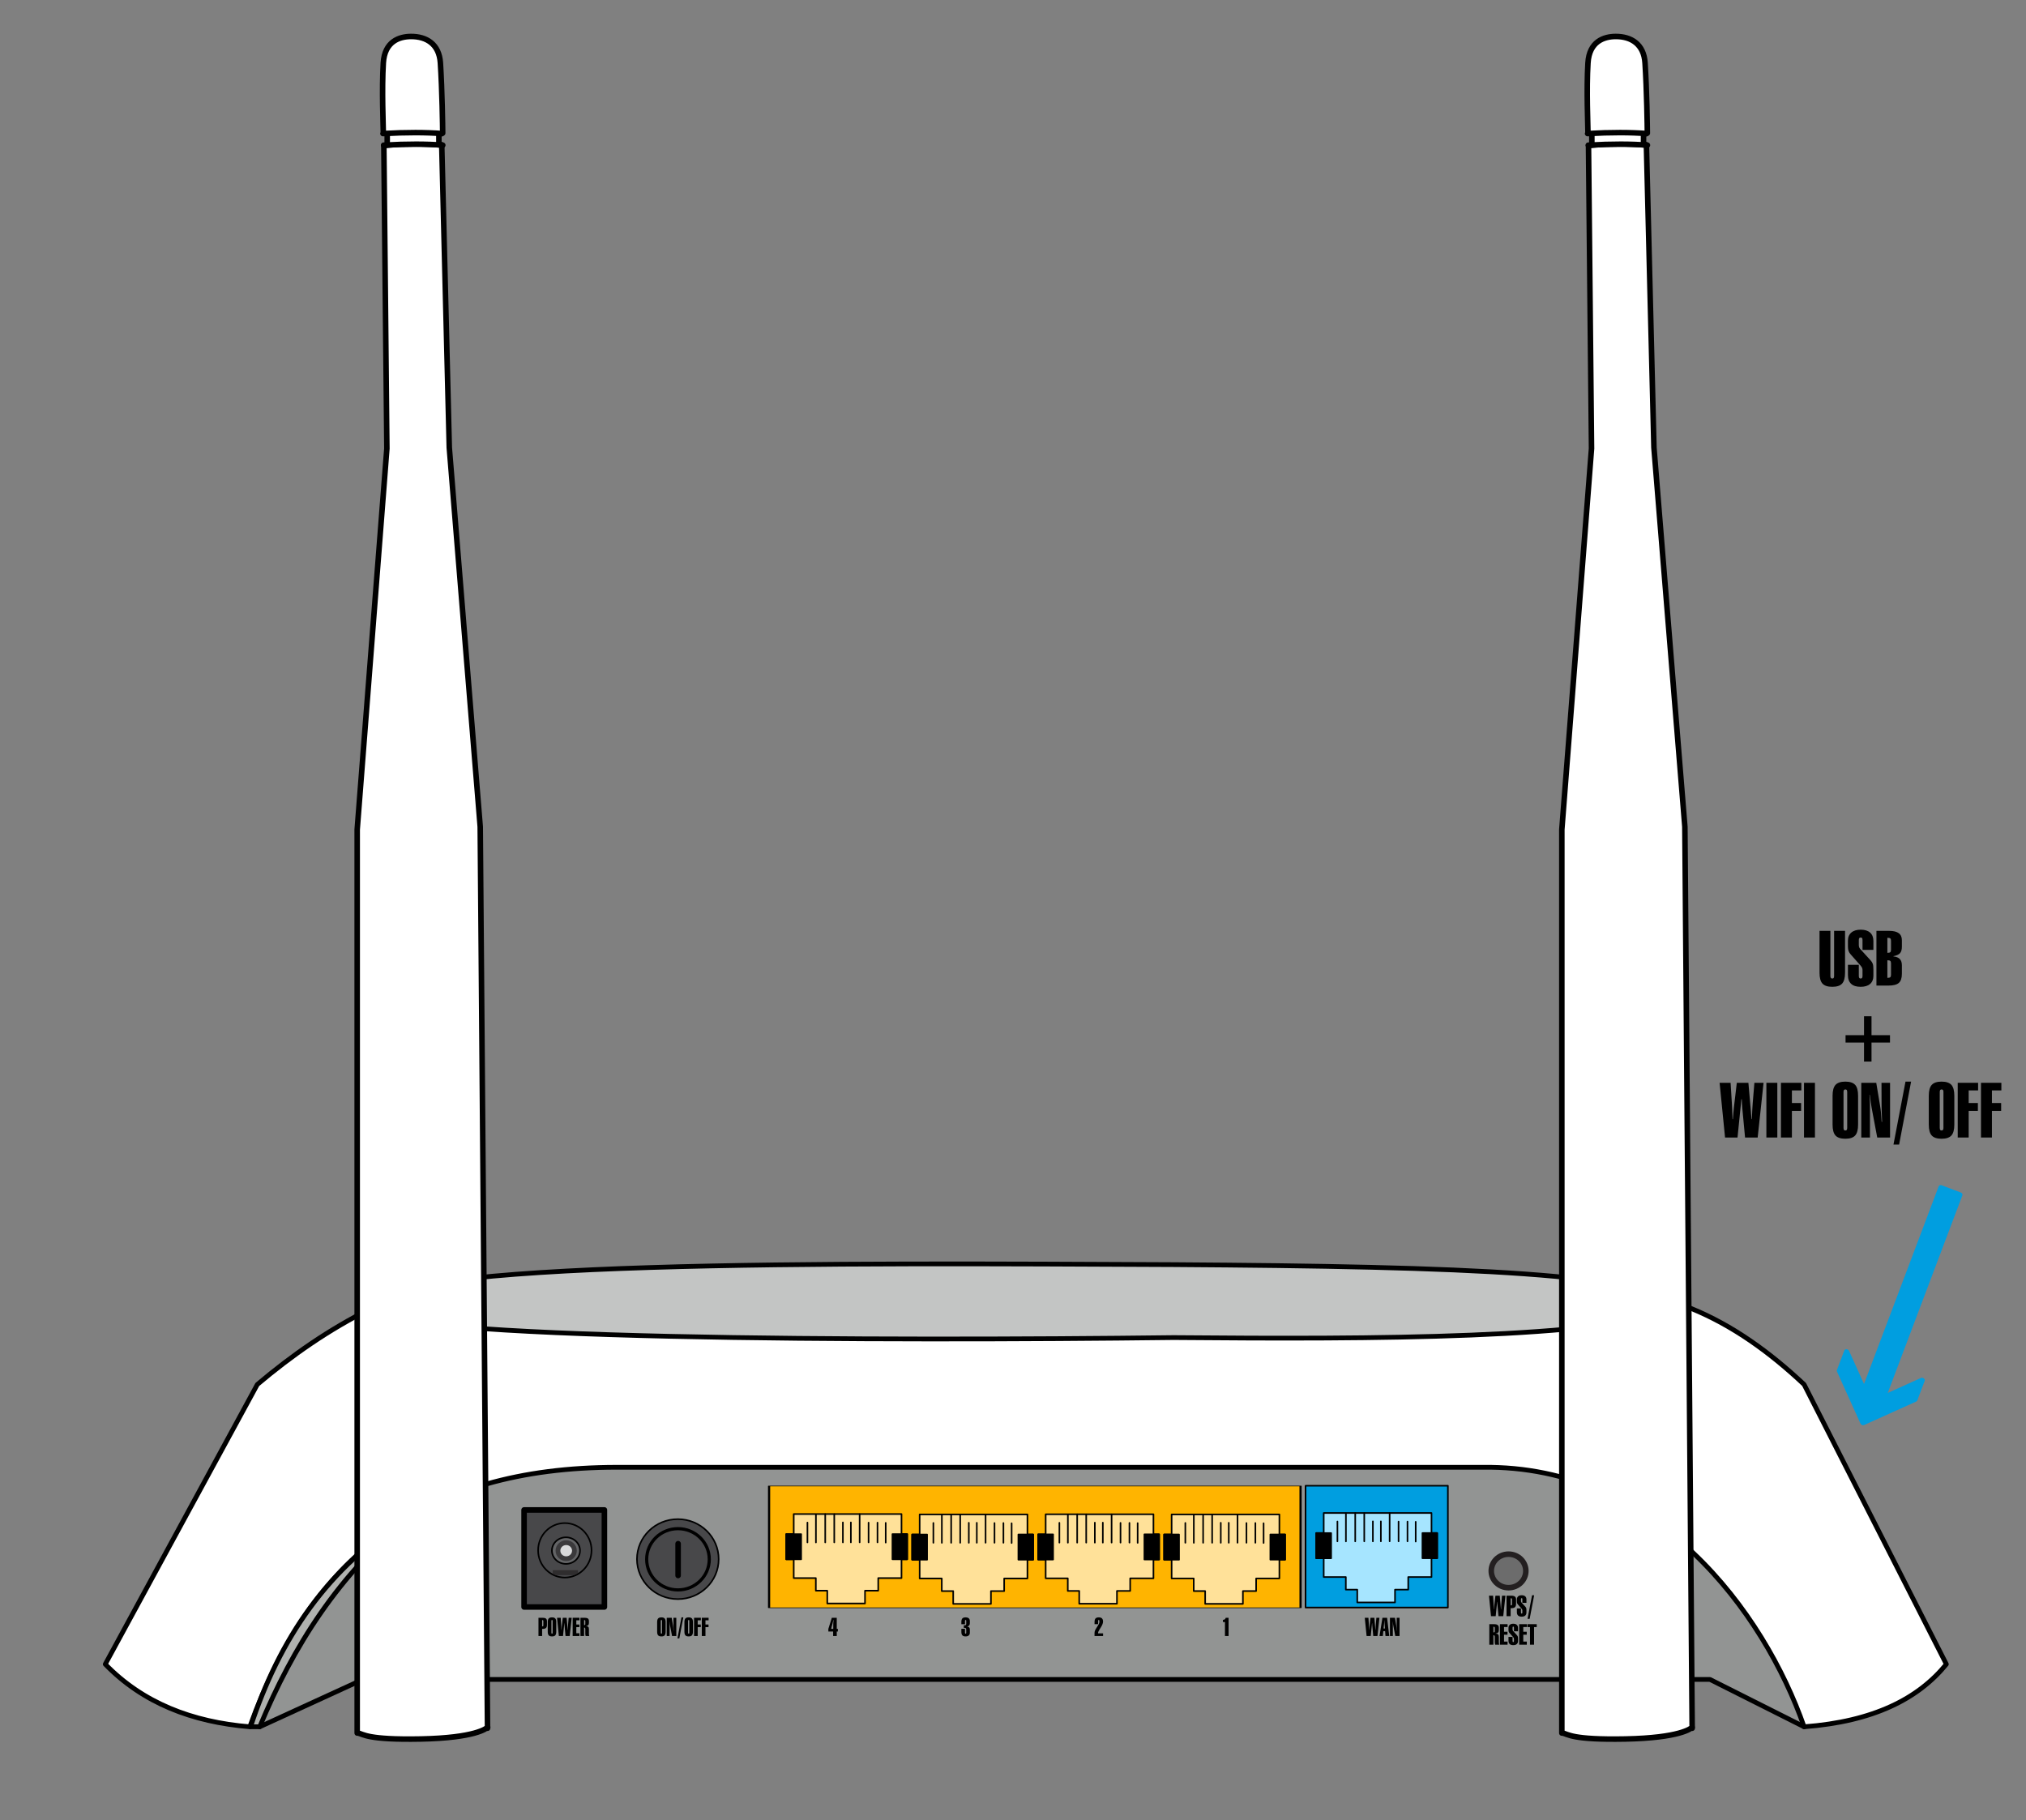 <?xml version="1.0" standalone="no"?>
<!DOCTYPE svg PUBLIC "-//W3C//DTD SVG 1.1//EN" "http://www.w3.org/Graphics/SVG/1.1/DTD/svg11.dtd">
<svg width="100%" height="100%" viewBox="0 0 1280 1150" version="1.1" xmlns="http://www.w3.org/2000/svg" xmlns:xlink="http://www.w3.org/1999/xlink" xml:space="preserve" style="fill-rule:evenodd;clip-rule:evenodd;stroke-linecap:round;stroke-linejoin:round;stroke-miterlimit:1.414;">
    <rect x="0" y="0" width="1280" height="1150" fill="#808080" stroke="none"/>
    <g id="3420 rumpf" transform="matrix(1.204,0,0,1.204,-153.995,-586.94)">
        <g transform="matrix(1,0,0,1,9.285,418.253)">
            <path d="M1015.88,950.574L1065.3,975.426L1065.3,816.711L254.907,816.711L254.907,975.426L309.11,950.574L1015.88,950.574Z" style="fill:rgb(146,148,147);stroke-width:2.49px;stroke:black;"/>
        </g>
        <g transform="matrix(1,0,0,1,9.285,418.253)">
            <path d="M253.647,795.79L173.851,942.591C193.567,962.914 219.397,972.936 249.697,975.426C281.45,886.75 340.486,839.247 442.432,839.247L896.549,839.247C987.676,838.027 1044.29,915.211 1065.3,975.426C1101.82,972.669 1125.23,960.687 1139.95,942.591L1065.3,795.79C1047.16,778.723 1027.68,764.722 1005.96,755.874L313.407,755.874C291.417,766.777 271.82,780.457 253.647,795.79Z" style="fill:white;stroke-width:2.49px;stroke:black;"/>
        </g>
        <g transform="matrix(1,0,0,1,9.285,418.253)">
            <path d="M254.899,975.426C272.43,933.215 296.527,895.022 333.946,864.982C290.481,891.162 265.124,929.753 250.097,975.426L254.899,975.426Z" style="fill:rgb(176,178,175);stroke-width:2.49px;stroke:black;"/>
        </g>
        <g transform="matrix(1,0,0,1,9.285,418.253)">
            <path d="M313.259,755.876C316.107,730.079 560.533,732.116 734.395,732.9C888.025,733.931 981.799,737.214 1005.73,755.876C953.871,771.878 841.043,772.097 734.395,771.183C584.98,772.995 319.69,772.711 313.259,755.876Z" style="fill:rgb(195,197,196);stroke-width:2.49px;stroke:black;"/>
        </g>
    </g>
    <g id="WAN" transform="matrix(-1,5.66554e-16,-5.66554e-16,-1,1344.88,1974.24)">
        <path d="M430.126,958.534L520.049,958.534L520.049,1035.48L430.126,1035.48L430.126,958.534" style="fill:rgb(0,158,224);stroke-width:1px;stroke:black;"/>
        <path d="M463.538,961.757L487.377,961.757L487.377,969.841L494.601,969.841L494.601,977.802L508.571,977.802L508.571,989.68L513.332,989.68L513.332,1005.6L508.571,1005.6L508.571,1018.27L440.482,1018.27L440.482,1005.6L437.015,1005.6L437.015,989.68L440.482,989.68L440.482,977.802L455.182,977.802L455.182,969.841L463.538,969.841L463.538,961.757" style="fill:rgb(166,229,255);stroke-width:1px;stroke:black;"/>
        <rect x="436.816" y="989.68" width="9.385" height="15.92" style="fill:black;stroke-width:1px;stroke:black;"/>
        <g transform="matrix(1,0,0,1,67.067,-0.024)">
            <rect x="436.816" y="989.68" width="9.385" height="15.92" style="fill:black;stroke-width:1px;stroke:black;"/>
        </g>
        <path d="M450.462,1000.22L450.462,1012.69" style="fill:none;stroke-width:1px;stroke:black;"/>
        <g transform="matrix(1,0,0,1,5.188,0.143)">
            <path d="M450.462,1000.22L450.462,1012.69" style="fill:none;stroke-width:1px;stroke:black;"/>
        </g>
        <g transform="matrix(1,0,0,1,10.822,0.143)">
            <path d="M450.462,1000.22L450.462,1012.69" style="fill:none;stroke-width:1px;stroke:black;"/>
        </g>
        <g transform="matrix(1,0,0,1,22.004,0.292)">
            <path d="M450.462,1000.07L450.462,1012.69" style="fill:none;stroke-width:1px;stroke:black;"/>
        </g>
        <g transform="matrix(1,0,0,1,27.05,0.292)">
            <path d="M450.462,1000.05L450.462,1012.69" style="fill:none;stroke-width:1px;stroke:black;"/>
        </g>
        <g transform="matrix(1,0,0,1,49.451,0.193)">
            <path d="M450.462,1000.16L450.462,1012.69" style="fill:none;stroke-width:1px;stroke:black;"/>
        </g>
        <path d="M466.922,1000.38L466.922,1018.21" style="fill:none;stroke-width:1px;stroke:black;"/>
        <g transform="matrix(1,0,0,1,16.04,-0.056)">
            <path d="M466.922,1000.41L466.922,1018.27" style="fill:none;stroke-width:1px;stroke:black;"/>
        </g>
        <g transform="matrix(1,0,0,1,21.744,-0.155)">
            <path d="M466.922,1000.5L466.922,1018.4" style="fill:none;stroke-width:1px;stroke:black;"/>
        </g>
        <g transform="matrix(1,0,0,1,27.626,-0.353)">
            <path d="M466.922,1000.67L466.922,1018.4" style="fill:none;stroke-width:1px;stroke:black;"/>
        </g>
    </g>
    <g id="lan4" transform="matrix(-1,5.66554e-16,-5.66554e-16,-1,1342.09,1974.39)">
        <g transform="matrix(3.734,0,0,1,-1085.67,-0)">
            <path d="M430.126,958.534L520.049,958.534L520.049,1035.48L430.126,1035.48L430.126,958.534" style="fill:rgb(255,180,0);stroke-width:0.37px;stroke:black;"/>
        </g>
        <g transform="matrix(1,0,0,1,93.303,-0.747)">
            <path d="M463.538,961.757L487.377,961.757L487.377,969.841L494.601,969.841L494.601,977.802L508.571,977.802L508.571,989.68L513.332,989.68L513.332,1005.6L508.571,1005.6L508.571,1018.27L440.482,1018.27L440.482,1005.6L437.015,1005.6L437.015,989.68L440.482,989.68L440.482,977.802L455.182,977.802L455.182,969.841L463.538,969.841L463.538,961.757" style="fill:rgb(255,225,153);stroke-width:1px;stroke:black;"/>
        </g>
        <g transform="matrix(1,0,0,1,172.876,-0.662)">
            <path d="M463.538,961.757L487.377,961.757L487.377,969.841L494.601,969.841L494.601,977.802L508.571,977.802L508.571,989.68L513.332,989.68L513.332,1005.6L508.571,1005.6L508.571,1018.27L440.482,1018.27L440.482,1005.6L437.015,1005.6L437.015,989.68L440.482,989.68L440.482,977.802L455.182,977.802L455.182,969.841L463.538,969.841L463.538,961.757" style="fill:rgb(255,225,153);stroke-width:1px;stroke:black;"/>
        </g>
        <g transform="matrix(1,0,0,1,252.488,-0.756)">
            <path d="M463.538,961.757L487.377,961.757L487.377,969.841L494.601,969.841L494.601,977.802L508.571,977.802L508.571,989.68L513.332,989.68L513.332,1005.6L508.571,1005.6L508.571,1018.27L440.482,1018.27L440.482,1005.6L437.015,1005.6L437.015,989.68L440.482,989.68L440.482,977.802L455.182,977.802L455.182,969.841L463.538,969.841L463.538,961.757" style="fill:rgb(255,225,153);stroke-width:1px;stroke:black;"/>
        </g>
        <g transform="matrix(1,0,0,1,332.053,-0.51)">
            <path d="M463.538,961.757L487.377,961.757L487.377,969.841L494.601,969.841L494.601,977.802L508.571,977.802L508.571,989.68L513.332,989.68L513.332,1005.6L508.571,1005.6L508.571,1018.27L440.482,1018.27L440.482,1005.6L437.015,1005.6L437.015,989.68L440.482,989.68L440.482,977.802L455.182,977.802L455.182,969.841L463.538,969.841L463.538,961.757" style="fill:rgb(255,225,153);stroke-width:1px;stroke:black;"/>
        </g>
        <g transform="matrix(1,0,0,1,93.303,-0.747)">
            <rect x="436.816" y="989.68" width="9.385" height="15.92" style="fill:black;stroke-width:1px;stroke:black;"/>
        </g>
        <g transform="matrix(1,0,0,1,172.876,-0.662)">
            <rect x="436.816" y="989.68" width="9.385" height="15.92" style="fill:black;stroke-width:1px;stroke:black;"/>
        </g>
        <g transform="matrix(1,0,0,1,252.488,-0.756)">
            <rect x="436.816" y="989.68" width="9.385" height="15.92" style="fill:black;stroke-width:1px;stroke:black;"/>
        </g>
        <g transform="matrix(1,0,0,1,332.053,-0.51)">
            <rect x="436.816" y="989.68" width="9.385" height="15.92" style="fill:black;stroke-width:1px;stroke:black;"/>
        </g>
        <g transform="matrix(1,0,0,1,160.37,-0.771)">
            <rect x="436.816" y="989.68" width="9.385" height="15.92" style="fill:black;stroke-width:1px;stroke:black;"/>
        </g>
        <g transform="matrix(1,0,0,1,239.942,-0.685)">
            <rect x="436.816" y="989.68" width="9.385" height="15.92" style="fill:black;stroke-width:1px;stroke:black;"/>
        </g>
        <g transform="matrix(1,0,0,1,319.555,-0.78)">
            <rect x="436.816" y="989.68" width="9.385" height="15.92" style="fill:black;stroke-width:1px;stroke:black;"/>
        </g>
        <g transform="matrix(1,0,0,1,399.12,-0.533)">
            <rect x="436.816" y="989.68" width="9.385" height="15.92" style="fill:black;stroke-width:1px;stroke:black;"/>
        </g>
        <g transform="matrix(1,0,0,1,93.303,-0.747)">
            <path d="M450.462,1000.22L450.462,1012.69" style="fill:none;stroke-width:1px;stroke:black;"/>
        </g>
        <g transform="matrix(1,0,0,1,172.876,-0.662)">
            <path d="M450.462,1000.22L450.462,1012.69" style="fill:none;stroke-width:1px;stroke:black;"/>
        </g>
        <g transform="matrix(1,0,0,1,252.488,-0.756)">
            <path d="M450.462,1000.22L450.462,1012.69" style="fill:none;stroke-width:1px;stroke:black;"/>
        </g>
        <g transform="matrix(1,0,0,1,332.053,-0.51)">
            <path d="M450.462,1000.22L450.462,1012.69" style="fill:none;stroke-width:1px;stroke:black;"/>
        </g>
        <g transform="matrix(1,0,0,1,98.491,-0.604)">
            <path d="M450.462,1000.22L450.462,1012.69" style="fill:none;stroke-width:1px;stroke:black;"/>
        </g>
        <g transform="matrix(1,0,0,1,178.064,-0.519)">
            <path d="M450.462,1000.22L450.462,1012.69" style="fill:none;stroke-width:1px;stroke:black;"/>
        </g>
        <g transform="matrix(1,0,0,1,257.676,-0.613)">
            <path d="M450.462,1000.22L450.462,1012.69" style="fill:none;stroke-width:1px;stroke:black;"/>
        </g>
        <g transform="matrix(1,0,0,1,337.242,-0.367)">
            <path d="M450.462,1000.22L450.462,1012.69" style="fill:none;stroke-width:1px;stroke:black;"/>
        </g>
        <g transform="matrix(1,0,0,1,104.125,-0.604)">
            <path d="M450.462,1000.22L450.462,1012.69" style="fill:none;stroke-width:1px;stroke:black;"/>
        </g>
        <g transform="matrix(1,0,0,1,183.697,-0.519)">
            <path d="M450.462,1000.22L450.462,1012.69" style="fill:none;stroke-width:1px;stroke:black;"/>
        </g>
        <g transform="matrix(1,0,0,1,263.309,-0.613)">
            <path d="M450.462,1000.22L450.462,1012.69" style="fill:none;stroke-width:1px;stroke:black;"/>
        </g>
        <g transform="matrix(1,0,0,1,342.875,-0.367)">
            <path d="M450.462,1000.22L450.462,1012.69" style="fill:none;stroke-width:1px;stroke:black;"/>
        </g>
        <g transform="matrix(1,0,0,1,115.307,-0.455)">
            <path d="M450.462,1000.07L450.462,1012.69" style="fill:none;stroke-width:1px;stroke:black;"/>
        </g>
        <g transform="matrix(1,0,0,1,194.88,-0.37)">
            <path d="M450.462,1000.07L450.462,1012.69" style="fill:none;stroke-width:1px;stroke:black;"/>
        </g>
        <g transform="matrix(1,0,0,1,274.492,-0.464)">
            <path d="M450.462,1000.07L450.462,1012.69" style="fill:none;stroke-width:1px;stroke:black;"/>
        </g>
        <g transform="matrix(1,0,0,1,354.058,-0.218)">
            <path d="M450.462,1000.07L450.462,1012.69" style="fill:none;stroke-width:1px;stroke:black;"/>
        </g>
        <g transform="matrix(1,0,0,1,120.353,-0.455)">
            <path d="M450.462,1000.05L450.462,1012.69" style="fill:none;stroke-width:1px;stroke:black;"/>
        </g>
        <g transform="matrix(1,0,0,1,199.925,-0.37)">
            <path d="M450.462,1000.05L450.462,1012.69" style="fill:none;stroke-width:1px;stroke:black;"/>
        </g>
        <g transform="matrix(1,0,0,1,279.537,-0.464)">
            <path d="M450.462,1000.05L450.462,1012.69" style="fill:none;stroke-width:1px;stroke:black;"/>
        </g>
        <g transform="matrix(1,0,0,1,359.103,-0.218)">
            <path d="M450.462,1000.05L450.462,1012.69" style="fill:none;stroke-width:1px;stroke:black;"/>
        </g>
        <g transform="matrix(1,0,0,1,142.754,-0.555)">
            <path d="M450.462,1000.16L450.462,1012.69" style="fill:none;stroke-width:1px;stroke:black;"/>
        </g>
        <g transform="matrix(1,0,0,1,222.326,-0.469)">
            <path d="M450.462,1000.16L450.462,1012.69" style="fill:none;stroke-width:1px;stroke:black;"/>
        </g>
        <g transform="matrix(1,0,0,1,301.939,-0.563)">
            <path d="M450.462,1000.16L450.462,1012.69" style="fill:none;stroke-width:1px;stroke:black;"/>
        </g>
        <g transform="matrix(1,0,0,1,381.504,-0.317)">
            <path d="M450.462,1000.16L450.462,1012.69" style="fill:none;stroke-width:1px;stroke:black;"/>
        </g>
        <g transform="matrix(1,0,0,1,93.303,-0.747)">
            <path d="M466.922,1000.38L466.922,1018.21" style="fill:none;stroke-width:1px;stroke:black;"/>
        </g>
        <g transform="matrix(1,0,0,1,172.876,-0.662)">
            <path d="M466.922,1000.38L466.922,1018.21" style="fill:none;stroke-width:1px;stroke:black;"/>
        </g>
        <g transform="matrix(1,0,0,1,252.488,-0.756)">
            <path d="M466.922,1000.38L466.922,1018.21" style="fill:none;stroke-width:1px;stroke:black;"/>
        </g>
        <g transform="matrix(1,0,0,1,332.053,-0.51)">
            <path d="M466.922,1000.38L466.922,1018.21" style="fill:none;stroke-width:1px;stroke:black;"/>
        </g>
        <g transform="matrix(1,0,0,1,109.343,-0.803)">
            <path d="M466.922,1000.41L466.922,1018.27" style="fill:none;stroke-width:1px;stroke:black;"/>
        </g>
        <g transform="matrix(1,0,0,1,188.915,-0.718)">
            <path d="M466.922,1000.41L466.922,1018.27" style="fill:none;stroke-width:1px;stroke:black;"/>
        </g>
        <g transform="matrix(1,0,0,1,268.528,-0.812)">
            <path d="M466.922,1000.41L466.922,1018.27" style="fill:none;stroke-width:1px;stroke:black;"/>
        </g>
        <g transform="matrix(1,0,0,1,348.093,-0.565)">
            <path d="M466.922,1000.41L466.922,1018.27" style="fill:none;stroke-width:1px;stroke:black;"/>
        </g>
        <g transform="matrix(1,0,0,1,115.047,-0.902)">
            <path d="M466.922,1000.5L466.922,1018.4" style="fill:none;stroke-width:1px;stroke:black;"/>
        </g>
        <g transform="matrix(1,0,0,1,194.62,-0.816)">
            <path d="M466.922,1000.5L466.922,1018.4" style="fill:none;stroke-width:1px;stroke:black;"/>
        </g>
        <g transform="matrix(1,0,0,1,274.232,-0.911)">
            <path d="M466.922,1000.5L466.922,1018.4" style="fill:none;stroke-width:1px;stroke:black;"/>
        </g>
        <g transform="matrix(1,0,0,1,353.798,-0.664)">
            <path d="M466.922,1000.5L466.922,1018.4" style="fill:none;stroke-width:1px;stroke:black;"/>
        </g>
        <g transform="matrix(1,0,0,1,120.929,-1.101)">
            <path d="M466.922,1000.67L466.922,1018.4" style="fill:none;stroke-width:1px;stroke:black;"/>
        </g>
        <g transform="matrix(1,0,0,1,200.501,-1.015)">
            <path d="M466.922,1000.67L466.922,1018.4" style="fill:none;stroke-width:1px;stroke:black;"/>
        </g>
        <g transform="matrix(1,0,0,1,280.113,-1.109)">
            <path d="M466.922,1000.67L466.922,1018.4" style="fill:none;stroke-width:1px;stroke:black;"/>
        </g>
        <g transform="matrix(1,0,0,1,359.679,-0.863)">
            <path d="M466.922,1000.67L466.922,1018.4" style="fill:none;stroke-width:1px;stroke:black;"/>
        </g>
    </g>
    <g id="Beschriftung white" transform="matrix(1,0,0,1,106.096,-25.527)">
        <g transform="matrix(1,0,0,1,-177.054,12.551)">
            <path d="M414.228,1039.94L414.228,1037.27C414.228,1037.01 414.182,1036.83 414.091,1036.75C414,1036.66 413.822,1036.61 413.556,1036.61L413.462,1036.61L413.462,1040.58L413.603,1040.58C413.843,1040.58 414.007,1040.53 414.095,1040.44C414.184,1040.35 414.228,1040.18 414.228,1039.94ZM411.158,1046.67L411.158,1035.15L413.845,1035.15C414.767,1035.15 415.443,1035.32 415.872,1035.65C416.302,1035.99 416.517,1036.52 416.517,1037.24L416.517,1039.7C416.517,1040.59 416.305,1041.23 415.88,1041.61C415.456,1041.99 414.741,1042.18 413.736,1042.18L413.462,1042.18L413.462,1046.67L411.158,1046.67Z" style="fill:black;fill-rule:nonzero;"/>
            <path d="M417.017,1037.88C417.017,1036.81 417.225,1036.04 417.642,1035.59C418.059,1035.13 418.746,1034.9 419.705,1034.9C420.663,1034.9 421.35,1035.13 421.767,1035.58C422.184,1036.03 422.392,1036.79 422.392,1037.88L422.392,1043.96C422.392,1045.03 422.185,1045.8 421.771,1046.25C421.357,1046.71 420.668,1046.93 419.705,1046.93C418.741,1046.93 418.052,1046.71 417.638,1046.25C417.224,1045.8 417.017,1045.03 417.017,1043.96L417.017,1037.88ZM419.322,1037.1L419.322,1044.63C419.322,1044.83 419.352,1044.97 419.412,1045.06C419.471,1045.15 419.569,1045.19 419.705,1045.19C419.85,1045.19 419.953,1045.15 420.013,1045.06C420.073,1044.97 420.103,1044.83 420.103,1044.63L420.103,1037.1C420.103,1036.9 420.073,1036.76 420.013,1036.67C419.953,1036.59 419.85,1036.55 419.705,1036.55C419.569,1036.55 419.471,1036.59 419.412,1036.68C419.352,1036.77 419.322,1036.91 419.322,1037.1Z" style="fill:black;fill-rule:nonzero;"/>
            <path d="M424.04,1046.67L422.892,1035.15L425.205,1035.15L425.478,1039.55C425.504,1039.93 425.526,1040.36 425.544,1040.82C425.563,1041.28 425.585,1041.94 425.611,1042.82L425.689,1042.82C425.725,1042.3 425.763,1041.82 425.802,1041.37C425.841,1040.91 425.879,1040.54 425.915,1040.23L426.517,1035.15L428.955,1035.15L429.431,1040.59C429.436,1040.68 429.46,1040.97 429.501,1041.48C429.543,1041.99 429.58,1042.43 429.611,1042.82L429.689,1042.82C429.71,1042.18 429.734,1041.59 429.763,1041.05C429.792,1040.51 429.824,1039.98 429.861,1039.48L430.22,1035.15L432.15,1035.15L430.908,1046.67L428.251,1046.67L427.673,1040.5C427.652,1040.28 427.633,1040.02 427.615,1039.73C427.596,1039.44 427.58,1039.07 427.564,1038.61L427.478,1038.61L426.665,1046.67L424.04,1046.67Z" style="fill:black;fill-rule:nonzero;"/>
            <path d="M432.759,1046.67L432.759,1035.15L437.048,1035.15L437.048,1036.75L435.064,1036.75L435.064,1039.41L437.001,1039.41L437.001,1041.07L435.064,1041.07L435.064,1044.93L437.048,1044.93L437.048,1046.67L432.759,1046.67Z" style="fill:black;fill-rule:nonzero;"/>
            <path d="M440.744,1039.1L440.744,1037.27C440.744,1037.01 440.693,1036.83 440.591,1036.75C440.49,1036.66 440.285,1036.61 439.978,1036.61L439.978,1039.76L440.103,1039.76C440.343,1039.76 440.509,1039.71 440.603,1039.62C440.697,1039.52 440.744,1039.35 440.744,1039.1ZM437.673,1046.67L437.673,1035.15L440.361,1035.15C441.298,1035.15 441.978,1035.32 442.4,1035.65C442.822,1035.98 443.033,1036.51 443.033,1037.24L443.033,1038.45C443.033,1039.05 442.884,1039.52 442.587,1039.84C442.29,1040.16 441.848,1040.34 441.259,1040.37L441.259,1040.43C441.915,1040.47 442.375,1040.64 442.638,1040.92C442.901,1041.2 443.033,1041.69 443.033,1042.37L443.033,1045.3C443.033,1045.53 443.051,1045.77 443.087,1046.01C443.124,1046.24 443.176,1046.47 443.244,1046.67L440.97,1046.67C440.897,1046.48 440.841,1046.26 440.802,1046.01C440.763,1045.77 440.744,1045.51 440.744,1045.24L440.744,1044.82L440.744,1042.31C440.744,1041.98 440.682,1041.74 440.56,1041.58C440.438,1041.41 440.254,1041.33 440.009,1041.33L439.978,1041.33L439.978,1046.67L437.673,1046.67Z" style="fill:black;fill-rule:nonzero;"/>
            <path d="M486.134,1037.88C486.134,1036.81 486.343,1036.04 486.759,1035.59C487.176,1035.13 487.863,1034.9 488.822,1034.9C489.78,1034.9 490.468,1035.13 490.884,1035.58C491.301,1036.03 491.509,1036.79 491.509,1037.88L491.509,1043.96C491.509,1045.03 491.302,1045.8 490.888,1046.25C490.474,1046.71 489.785,1046.93 488.822,1046.93C487.858,1046.93 487.169,1046.71 486.755,1046.25C486.341,1045.8 486.134,1045.03 486.134,1043.96L486.134,1037.88ZM488.439,1037.1L488.439,1044.63C488.439,1044.83 488.469,1044.97 488.529,1045.06C488.589,1045.15 488.686,1045.19 488.822,1045.19C488.968,1045.19 489.07,1045.15 489.13,1045.06C489.19,1044.97 489.22,1044.83 489.22,1044.63L489.22,1037.1C489.22,1036.9 489.19,1036.76 489.13,1036.67C489.07,1036.59 488.968,1036.55 488.822,1036.55C488.686,1036.55 488.589,1036.59 488.529,1036.68C488.469,1036.77 488.439,1036.91 488.439,1037.1Z" style="fill:black;fill-rule:nonzero;"/>
            <path d="M492.181,1046.67L492.181,1035.15L495.337,1035.15L496.15,1040.03C496.223,1040.47 496.285,1040.96 496.337,1041.5C496.389,1042.04 496.434,1042.66 496.47,1043.36L496.564,1043.36C496.527,1042.55 496.5,1041.84 496.482,1041.23C496.464,1040.63 496.455,1040.19 496.455,1039.92L496.439,1035.15L498.244,1035.15L498.244,1046.67L495.54,1046.67L494.361,1040.42C494.314,1040.17 494.255,1039.8 494.185,1039.31C494.115,1038.81 494.043,1038.27 493.97,1037.68L493.908,1037.68C493.939,1038.16 493.964,1038.58 493.982,1038.94C494,1039.3 494.009,1039.59 494.009,1039.82L494.009,1046.67L492.181,1046.67Z" style="fill:black;fill-rule:nonzero;"/>
            <path d="M500.15,1048.16L498.962,1048.16L501.494,1034.9L502.673,1034.9L500.15,1048.16Z" style="fill:black;fill-rule:nonzero;"/>
            <path d="M503.361,1037.88C503.361,1036.81 503.569,1036.04 503.986,1035.59C504.402,1035.13 505.09,1034.9 506.048,1034.9C507.007,1034.9 507.694,1035.13 508.111,1035.58C508.527,1036.03 508.736,1036.79 508.736,1037.88L508.736,1043.96C508.736,1045.03 508.529,1045.8 508.115,1046.25C507.701,1046.71 507.012,1046.93 506.048,1046.93C505.085,1046.93 504.396,1046.71 503.982,1046.25C503.568,1045.8 503.361,1045.03 503.361,1043.96L503.361,1037.88ZM505.665,1037.1L505.665,1044.63C505.665,1044.83 505.695,1044.97 505.755,1045.06C505.815,1045.15 505.913,1045.19 506.048,1045.19C506.194,1045.19 506.297,1045.15 506.357,1045.06C506.417,1044.97 506.447,1044.83 506.447,1044.63L506.447,1037.1C506.447,1036.9 506.417,1036.76 506.357,1036.67C506.297,1036.59 506.194,1036.55 506.048,1036.55C505.913,1036.55 505.815,1036.59 505.755,1036.68C505.695,1036.77 505.665,1036.91 505.665,1037.1Z" style="fill:black;fill-rule:nonzero;"/>
            <path d="M509.455,1046.67L509.455,1035.15L513.744,1035.15L513.744,1036.75L511.759,1036.75L511.759,1039.41L513.697,1039.41L513.697,1041.07L511.759,1041.07L511.759,1046.67L509.455,1046.67Z" style="fill:black;fill-rule:nonzero;"/>
            <path d="M514.353,1046.67L514.353,1035.15L518.642,1035.15L518.642,1036.75L516.658,1036.75L516.658,1039.41L518.595,1039.41L518.595,1041.07L516.658,1041.07L516.658,1046.67L514.353,1046.67Z" style="fill:black;fill-rule:nonzero;"/>
            <path d="M597.322,1046.67L597.322,1043.82L594.298,1043.82L594.298,1042.18L596.494,1035.15L599.611,1035.15L599.611,1042.18L600.314,1042.18L600.314,1043.82L599.611,1043.82L599.611,1046.67L597.322,1046.67ZM596.056,1042.18L597.4,1042.18L597.415,1038.72C597.415,1038.57 597.428,1038.3 597.455,1037.91C597.481,1037.52 597.517,1037.08 597.564,1036.6L597.415,1036.6C597.306,1037.22 597.142,1037.99 596.923,1038.89C596.705,1039.79 596.415,1040.89 596.056,1042.18Z" style="fill:black;fill-rule:nonzero;"/>
            <path d="M678.337,1042.14L680.626,1042.14L680.626,1044.63C680.626,1044.83 680.658,1044.97 680.72,1045.06C680.783,1045.15 680.884,1045.19 681.025,1045.19C681.16,1045.19 681.258,1045.15 681.318,1045.06C681.378,1044.97 681.408,1044.83 681.408,1044.63L681.408,1042.46C681.408,1042.2 681.339,1041.99 681.201,1041.82C681.063,1041.64 680.892,1041.56 680.689,1041.56L679.892,1041.56L679.892,1039.89L680.689,1039.89C680.918,1039.89 681.095,1039.81 681.22,1039.65C681.345,1039.49 681.408,1039.27 681.408,1038.98L681.408,1037.1C681.408,1036.91 681.378,1036.77 681.318,1036.68C681.258,1036.59 681.16,1036.55 681.025,1036.55C680.884,1036.55 680.783,1036.59 680.72,1036.67C680.658,1036.76 680.626,1036.9 680.626,1037.1L680.626,1039.24L678.337,1039.24L678.337,1037.88C678.337,1036.79 678.543,1036.02 678.955,1035.57C679.366,1035.12 680.051,1034.9 681.009,1034.9C681.895,1034.9 682.564,1035.1 683.017,1035.5C683.47,1035.9 683.697,1036.5 683.697,1037.28L683.697,1038.61C683.697,1039.17 683.556,1039.62 683.275,1039.96C682.994,1040.3 682.564,1040.54 681.986,1040.69C682.569,1040.76 683,1040.95 683.279,1041.26C683.557,1041.56 683.697,1042 683.697,1042.57L683.697,1044.58C683.697,1045.34 683.465,1045.92 683.001,1046.32C682.538,1046.73 681.874,1046.93 681.009,1046.93C680.056,1046.93 679.372,1046.71 678.958,1046.25C678.544,1045.8 678.337,1045.03 678.337,1043.96L678.337,1042.14Z" style="fill:black;fill-rule:nonzero;"/>
            <path d="M765.517,1037.1C765.517,1036.91 765.486,1036.76 765.423,1036.67C765.361,1036.58 765.264,1036.53 765.134,1036.53C764.994,1036.53 764.895,1036.58 764.837,1036.66C764.78,1036.74 764.751,1036.89 764.751,1037.1L764.751,1039.21L762.478,1039.21L762.478,1037.88C762.478,1036.79 762.685,1036.03 763.099,1035.58C763.513,1035.13 764.202,1034.9 765.165,1034.9C766.066,1034.9 766.74,1035.12 767.185,1035.56C767.63,1036 767.853,1036.67 767.853,1037.56C767.853,1038.6 767.301,1039.96 766.197,1041.64C765.983,1041.98 765.822,1042.23 765.712,1042.4C765.322,1043.02 765.056,1043.5 764.915,1043.85C764.775,1044.2 764.705,1044.52 764.705,1044.82C764.705,1044.84 764.707,1044.88 764.712,1044.92C764.718,1044.96 764.72,1044.99 764.72,1045.01L767.869,1045.01L767.869,1046.67L762.462,1046.67L762.462,1044.77C762.462,1044.3 762.546,1043.83 762.712,1043.37C762.879,1042.91 763.218,1042.28 763.728,1041.49C763.843,1041.31 764.007,1041.06 764.22,1040.74C765.085,1039.42 765.517,1038.51 765.517,1038L765.517,1037.1Z" style="fill:black;fill-rule:nonzero;"/>
            <path d="M844.869,1046.67L844.869,1037.86L843.603,1037.86L843.603,1036.46L843.658,1036.46C844.1,1036.46 844.471,1036.35 844.771,1036.12C845.07,1035.88 845.264,1035.56 845.353,1035.15L847.158,1035.15L847.158,1046.67L844.869,1046.67Z" style="fill:black;fill-rule:nonzero;"/>
            <path d="M934.353,1046.67L933.205,1035.15L935.517,1035.15L935.79,1039.55C935.816,1039.93 935.839,1040.36 935.857,1040.82C935.875,1041.28 935.897,1041.94 935.923,1042.82L936.001,1042.82C936.038,1042.3 936.076,1041.82 936.115,1041.37C936.154,1040.91 936.191,1040.54 936.228,1040.23L936.83,1035.15L939.267,1035.15L939.744,1040.59C939.749,1040.68 939.772,1040.97 939.814,1041.48C939.856,1041.99 939.892,1042.43 939.923,1042.82L940.001,1042.82C940.022,1042.18 940.047,1041.59 940.076,1041.05C940.104,1040.51 940.137,1039.98 940.173,1039.48L940.533,1035.15L942.462,1035.15L941.22,1046.67L938.564,1046.67L937.986,1040.5C937.965,1040.28 937.945,1040.02 937.927,1039.73C937.909,1039.44 937.892,1039.07 937.876,1038.61L937.79,1038.61L936.978,1046.67L934.353,1046.67Z" style="fill:black;fill-rule:nonzero;"/>
            <path d="M942.517,1046.67L944.361,1035.15L947.306,1035.15L948.665,1046.67L946.283,1046.67L946.056,1043.6L944.915,1043.6L944.619,1046.67L942.517,1046.67ZM945.095,1041.91L945.947,1041.91L945.689,1038.39C945.673,1038.19 945.66,1037.84 945.65,1037.32C945.645,1037.1 945.642,1036.92 945.642,1036.8L945.556,1036.8C945.535,1037.24 945.517,1037.6 945.501,1037.86C945.486,1038.12 945.473,1038.29 945.462,1038.38L945.095,1041.91Z" style="fill:black;fill-rule:nonzero;"/>
            <path d="M949.111,1046.67L949.111,1035.15L952.267,1035.15L953.08,1040.03C953.152,1040.47 953.215,1040.96 953.267,1041.5C953.319,1042.04 953.363,1042.66 953.4,1043.36L953.494,1043.36C953.457,1042.55 953.43,1041.84 953.412,1041.23C953.393,1040.63 953.384,1040.19 953.384,1039.92L953.369,1035.15L955.173,1035.15L955.173,1046.67L952.47,1046.67L951.29,1040.42C951.244,1040.17 951.185,1039.8 951.115,1039.31C951.044,1038.81 950.973,1038.27 950.9,1037.68L950.837,1037.68C950.869,1038.16 950.893,1038.58 950.912,1038.94C950.93,1039.3 950.939,1039.59 950.939,1039.82L950.939,1046.67L949.111,1046.67Z" style="fill:black;fill-rule:nonzero;"/>
        </g>
        <g transform="matrix(1,0,0,1,423.624,0.038)">
            <path d="M412.285,1046.67L410.993,1033.71L413.594,1033.71L413.902,1038.66C413.931,1039.09 413.956,1039.57 413.976,1040.09C413.997,1040.61 414.022,1041.35 414.051,1042.33L414.139,1042.33C414.18,1041.75 414.223,1041.21 414.267,1040.7C414.31,1040.19 414.353,1039.77 414.394,1039.42L415.071,1033.71L417.813,1033.71L418.349,1039.83C418.355,1039.93 418.381,1040.26 418.428,1040.83C418.475,1041.4 418.516,1041.9 418.551,1042.33L418.639,1042.33C418.663,1041.62 418.69,1040.96 418.723,1040.35C418.755,1039.74 418.791,1039.15 418.832,1038.58L419.237,1033.71L421.408,1033.71L420.01,1046.67L417.022,1046.67L416.371,1039.72C416.348,1039.48 416.326,1039.19 416.306,1038.87C416.285,1038.54 416.266,1038.12 416.248,1037.6L416.152,1037.6L415.238,1046.67L412.285,1046.67Z" style="fill:black;fill-rule:nonzero;"/>
            <path d="M425.547,1039.1L425.547,1036.09C425.547,1035.8 425.496,1035.6 425.393,1035.5C425.291,1035.4 425.09,1035.35 424.791,1035.35L424.686,1035.35L424.686,1039.82L424.844,1039.82C425.114,1039.82 425.298,1039.77 425.398,1039.66C425.497,1039.56 425.547,1039.37 425.547,1039.1ZM422.093,1046.67L422.093,1033.71L425.117,1033.71C426.154,1033.71 426.914,1033.9 427.397,1034.28C427.881,1034.65 428.122,1035.25 428.122,1036.06L428.122,1038.83C428.122,1039.83 427.884,1040.55 427.406,1040.98C426.929,1041.41 426.124,1041.62 424.994,1041.62L424.686,1041.62L424.686,1046.67L422.093,1046.67Z" style="fill:black;fill-rule:nonzero;"/>
            <path d="M428.632,1036.04C428.632,1035.21 428.897,1034.57 429.428,1034.12C429.958,1033.66 430.701,1033.43 431.656,1033.43C432.617,1033.43 433.358,1033.66 433.879,1034.12C434.401,1034.58 434.662,1035.24 434.662,1036.09L434.662,1038.21L432.086,1038.21L432.086,1035.91C432.086,1035.67 432.054,1035.51 431.99,1035.42C431.925,1035.33 431.814,1035.28 431.656,1035.28C431.492,1035.28 431.376,1035.33 431.309,1035.43C431.241,1035.53 431.207,1035.68 431.207,1035.91L431.207,1037.06C431.207,1037.25 431.232,1037.42 431.282,1037.57C431.332,1037.71 431.413,1037.85 431.524,1037.98L434.011,1040.71C434.246,1040.97 434.413,1041.23 434.512,1041.52C434.612,1041.8 434.662,1042.25 434.662,1042.86L434.662,1044.37C434.662,1045.2 434.399,1045.84 433.875,1046.29C433.35,1046.74 432.605,1046.96 431.638,1046.96C430.648,1046.96 429.899,1046.73 429.392,1046.26C428.886,1045.79 428.632,1045.1 428.632,1044.19L428.632,1041.76L431.207,1041.76L431.207,1044.37C431.207,1044.59 431.241,1044.76 431.309,1044.86C431.376,1044.95 431.492,1045.01 431.656,1045.01C431.808,1045.01 431.918,1044.96 431.985,1044.86C432.053,1044.76 432.086,1044.6 432.086,1044.37L432.086,1043C432.086,1042.81 432.053,1042.64 431.985,1042.48C431.918,1042.32 431.802,1042.14 431.638,1041.95L429.3,1039.31C429.06,1039.04 428.889,1038.77 428.786,1038.5C428.684,1038.22 428.632,1037.86 428.632,1037.4L428.632,1037.21L428.632,1036.04Z" style="fill:black;fill-rule:nonzero;"/>
            <path d="M436.701,1048.34L435.365,1048.34L438.212,1033.43L439.539,1033.43L436.701,1048.34Z" style="fill:black;fill-rule:nonzero;"/>
            <path d="M414.658,1056.16L414.658,1054.09C414.658,1053.8 414.6,1053.6 414.486,1053.5C414.372,1053.4 414.142,1053.35 413.796,1053.35L413.796,1056.9L413.937,1056.9C414.206,1056.9 414.394,1056.84 414.499,1056.73C414.605,1056.62 414.658,1056.43 414.658,1056.16ZM411.204,1064.67L411.204,1051.71L414.227,1051.71C415.282,1051.71 416.046,1051.9 416.521,1052.27C416.996,1052.64 417.233,1053.24 417.233,1054.06L417.233,1055.42C417.233,1056.1 417.066,1056.62 416.732,1056.98C416.398,1057.35 415.9,1057.55 415.238,1057.58L415.238,1057.65C415.976,1057.7 416.493,1057.88 416.789,1058.2C417.085,1058.52 417.233,1059.06 417.233,1059.83L417.233,1063.13C417.233,1063.39 417.253,1063.66 417.294,1063.92C417.335,1064.19 417.394,1064.44 417.47,1064.67L414.913,1064.67C414.83,1064.45 414.767,1064.2 414.724,1063.93C414.68,1063.66 414.658,1063.37 414.658,1063.06L414.658,1062.58L414.658,1059.76C414.658,1059.4 414.589,1059.12 414.451,1058.94C414.313,1058.76 414.107,1058.66 413.831,1058.66L413.796,1058.66L413.796,1064.67L411.204,1064.67Z" style="fill:black;fill-rule:nonzero;"/>
            <path d="M417.918,1064.67L417.918,1051.71L422.744,1051.71L422.744,1053.51L420.511,1053.51L420.511,1056.5L422.691,1056.5L422.691,1058.37L420.511,1058.37L420.511,1062.71L422.744,1062.71L422.744,1064.67L417.918,1064.67Z" style="fill:black;fill-rule:nonzero;"/>
            <path d="M423.324,1054.04C423.324,1053.21 423.589,1052.57 424.119,1052.12C424.649,1051.66 425.392,1051.43 426.347,1051.43C427.308,1051.43 428.049,1051.66 428.571,1052.12C429.092,1052.58 429.353,1053.24 429.353,1054.09L429.353,1056.21L426.778,1056.21L426.778,1053.91C426.778,1053.67 426.746,1053.51 426.681,1053.42C426.617,1053.33 426.505,1053.28 426.347,1053.28C426.183,1053.28 426.067,1053.33 426,1053.43C425.933,1053.53 425.899,1053.68 425.899,1053.91L425.899,1055.06C425.899,1055.25 425.924,1055.42 425.974,1055.57C426.023,1055.71 426.104,1055.85 426.215,1055.98L428.703,1058.71C428.937,1058.97 429.104,1059.23 429.204,1059.52C429.303,1059.8 429.353,1060.25 429.353,1060.86L429.353,1062.37C429.353,1063.2 429.091,1063.84 428.566,1064.29C428.042,1064.74 427.296,1064.96 426.33,1064.96C425.339,1064.96 424.591,1064.73 424.084,1064.26C423.577,1063.79 423.324,1063.1 423.324,1062.19L423.324,1059.76L425.899,1059.76L425.899,1062.37C425.899,1062.59 425.933,1062.76 426,1062.86C426.067,1062.95 426.183,1063.01 426.347,1063.01C426.499,1063.01 426.609,1062.96 426.677,1062.86C426.744,1062.76 426.778,1062.6 426.778,1062.37L426.778,1061C426.778,1060.81 426.744,1060.64 426.677,1060.48C426.609,1060.32 426.494,1060.14 426.33,1059.95L423.992,1057.31C423.751,1057.04 423.58,1056.77 423.477,1056.5C423.375,1056.22 423.324,1055.86 423.324,1055.4L423.324,1055.21L423.324,1054.04Z" style="fill:black;fill-rule:nonzero;"/>
            <path d="M430.074,1064.67L430.074,1051.71L434.899,1051.71L434.899,1053.51L432.666,1053.51L432.666,1056.5L434.846,1056.5L434.846,1058.37L432.666,1058.37L432.666,1062.71L434.899,1062.71L434.899,1064.67L430.074,1064.67Z" style="fill:black;fill-rule:nonzero;"/>
            <path d="M436.92,1064.67L436.92,1053.55L435.259,1053.55L435.259,1051.71L441.165,1051.71L441.165,1053.55L439.487,1053.55L439.487,1064.67L436.92,1064.67Z" style="fill:black;fill-rule:nonzero;"/>
        </g>
    </g>
    <g id="ON/off" transform="matrix(1.537,0,0,1.537,-65.4,-552.2)">
        <g transform="matrix(1,0,0,1,-0.628,0.356)">
            <ellipse cx="321.797" cy="999.854" rx="16.795" ry="16.434" style="fill:rgb(72,72,74);stroke-width:0.65px;stroke:black;"/>
        </g>
        <g transform="matrix(0.766,0,0,0.766,74.738,234.386)">
            <ellipse cx="321.797" cy="999.854" rx="16.795" ry="16.434" style="fill:rgb(72,72,74);stroke-width:1.7px;stroke:black;"/>
        </g>
        <g transform="matrix(1,0,0,1,-0.094,0.933)">
            <path d="M321.381,992.932L321.381,1006" style="fill:none;stroke-width:2.28px;stroke:black;"/>
        </g>
    </g>
    <g id="Power" transform="matrix(1,0,0,1,-29.423,-18.983)">
        <rect x="360.529" y="973.018" width="50.745" height="61.322" style="fill:rgb(72,72,74);stroke-width:3.5px;stroke:black;"/>
        <g transform="matrix(1,0,0,1,-0.754,0.503)">
            <ellipse cx="387.025" cy="998.035" rx="16.88" ry="17.207" style="fill:rgb(72,72,74);stroke-width:1px;stroke:black;"/>
        </g>
        <ellipse cx="386.992" cy="998.717" rx="8.879" ry="8.391" style="fill:rgb(99,100,102);stroke-width:1px;stroke:black;"/>
        <g transform="matrix(1,0,0,1,-0.111,-0.214)">
            <ellipse cx="387.249" cy="998.987" rx="5.203" ry="5.065" style="fill:rgb(216,217,218);stroke-width:3px;stroke:rgb(58,57,59);"/>
        </g>
        <path d="M378.699,1011.21L394.491,1011.21L394.491,1012.99L392.11,1014.15L380.447,1014.15L378.699,1013.38L378.699,1011.21Z" style="fill:rgb(47,45,46);stroke-width:0.1px;stroke:rgb(35,31,32);"/>
    </g>
    <g transform="matrix(1,0,0,1,70.967,-21.147)">
        <g id="reset">
            <ellipse cx="882.113" cy="1013.72" rx="10.926" ry="10.594" style="fill:rgb(108,108,108);stroke-width:3.5px;stroke:rgb(35,31,32);"/>
        </g>
    </g>
    <g id="2 antennen white" transform="matrix(1.236,0,0,1.236,-177.87,-105.872)">
        <g transform="matrix(0.876,0,0,0.876,157.583,53.413)">
            <g id="Antenne Links">
                <g>
                    <g transform="matrix(1,0,0,1,-774.378,-3.156)">
                        <path d="M1016.53,124.619L1020.93,301.171L1038.98,522.435L1043.24,1048.51L1043.34,1047.87C1042.55,1048.66 1036.04,1054.15 1004.23,1054.77C972.911,1055.37 970.935,1051.94 967.466,1051.24L967.191,1051.3L967.191,524.062L984.513,301.705L982.747,124.897C994.27,123.665 1005.51,123.655 1016.53,124.619Z" style="fill:white;stroke-width:3.23px;stroke:black;"/>
                    </g>
                    <g transform="matrix(1,0,0,1,-774.378,-3.156)">
                        <path d="M984.703,117.906L984.703,124.656L982.618,124.676C996.416,123.902 1007.78,123.949 1017.13,124.676L1014.86,123.88L1014.86,118.475L1016.74,117.906C1007.39,117.18 996.023,117.133 982.225,117.906L982.438,117.653C982.428,113.255 981.481,92.528 982.438,76.704C983.201,64.092 991.781,61.281 998.604,61.255C1007.64,61.221 1015.03,65.675 1015.74,76.704C1016.77,92.72 1017.06,113.91 1017.08,117.653" style="fill:white;stroke-width:3.23px;stroke:black;"/>
                    </g>
                </g>
            </g>
        </g>
        <g transform="matrix(0.876,0,0,0.876,773.345,53.413)">
            <g id="Antenne Rechts">
                <g>
                    <g transform="matrix(1,0,0,1,-774.378,-3.156)">
                        <path d="M1016.53,124.619L1020.93,301.171L1038.98,522.435L1043.24,1048.51L1043.34,1047.87C1042.55,1048.66 1036.04,1054.15 1004.23,1054.77C972.911,1055.37 970.935,1051.94 967.466,1051.24L967.191,1051.3L967.191,524.062L984.513,301.705L982.747,124.897C994.27,123.665 1005.51,123.655 1016.53,124.619Z" style="fill:white;stroke-width:3.23px;stroke:black;"/>
                    </g>
                    <g transform="matrix(1,0,0,1,-774.378,-3.156)">
                        <path d="M984.703,117.906L984.703,124.656L982.618,124.676C996.416,123.902 1007.78,123.949 1017.13,124.676L1014.86,123.88L1014.86,118.475L1016.74,117.906C1007.39,117.18 996.023,117.133 982.225,117.906L982.438,117.653C982.428,113.255 981.481,92.528 982.438,76.704C983.201,64.092 991.781,61.281 998.604,61.255C1007.64,61.221 1015.03,65.675 1015.74,76.704C1016.77,92.72 1017.06,113.91 1017.08,117.653" style="fill:white;stroke-width:3.23px;stroke:black;"/>
                    </g>
                </g>
            </g>
        </g>
    </g>
    <g transform="matrix(1,0,0,1,-20.526,60.473)">
        <path d="M1186.2,527.689L1186.2,554.15C1186.2,557.369 1185.58,559.654 1184.34,561.006C1183.1,562.357 1181.03,563.033 1178.14,563.033C1175.25,563.033 1173.18,562.357 1171.94,561.006C1170.7,559.654 1170.08,557.369 1170.08,554.15L1170.08,527.689L1176.94,527.689L1176.94,556.119C1176.94,556.713 1177.04,557.142 1177.23,557.408C1177.41,557.674 1177.72,557.807 1178.14,557.807C1178.56,557.807 1178.86,557.678 1179.03,557.42C1179.2,557.162 1179.29,556.728 1179.29,556.119L1179.29,527.689L1186.2,527.689Z" style="fill:black;fill-rule:nonzero;"/>
        <path d="M1188.03,533.9C1188.03,531.697 1188.74,529.986 1190.15,528.767C1191.57,527.549 1193.55,526.939 1196.09,526.939C1198.66,526.939 1200.63,527.553 1202.02,528.779C1203.41,530.006 1204.11,531.76 1204.11,534.041L1204.11,539.689L1197.24,539.689L1197.24,533.549C1197.24,532.924 1197.16,532.49 1196.98,532.248C1196.81,532.006 1196.52,531.885 1196.09,531.885C1195.66,531.885 1195.35,532.014 1195.17,532.271C1194.99,532.529 1194.9,532.955 1194.9,533.549L1194.9,536.619C1194.9,537.135 1194.96,537.584 1195.1,537.967C1195.23,538.349 1195.44,538.721 1195.74,539.08L1202.38,546.369C1203,547.041 1203.44,547.752 1203.71,548.502C1203.98,549.252 1204.11,550.447 1204.11,552.088L1204.11,556.119C1204.11,558.338 1203.41,560.045 1202.01,561.24C1200.61,562.435 1198.62,563.033 1196.05,563.033C1193.41,563.033 1191.41,562.408 1190.06,561.158C1188.71,559.908 1188.03,558.064 1188.03,555.627L1188.03,549.158L1194.9,549.158L1194.9,556.119C1194.9,556.713 1194.99,557.142 1195.17,557.408C1195.35,557.674 1195.66,557.807 1196.09,557.807C1196.5,557.807 1196.79,557.678 1196.97,557.42C1197.15,557.162 1197.24,556.728 1197.24,556.119L1197.24,552.463C1197.24,551.963 1197.15,551.498 1196.97,551.068C1196.79,550.639 1196.48,550.174 1196.05,549.674L1189.81,542.619C1189.17,541.9 1188.71,541.178 1188.44,540.451C1188.17,539.724 1188.03,538.752 1188.03,537.533L1188.03,537.017L1188.03,533.9Z" style="fill:black;fill-rule:nonzero;"/>
        <path d="M1215.24,555.439L1215.24,548.197C1215.24,547.494 1215.1,546.998 1214.81,546.709C1214.52,546.42 1214.02,546.275 1213.32,546.275L1212.94,546.275L1212.94,557.361L1213.32,557.361C1214.02,557.361 1214.52,557.217 1214.81,556.928C1215.1,556.639 1215.24,556.142 1215.24,555.439ZM1215.24,539.549L1215.24,534.041C1215.24,533.26 1215.1,532.736 1214.81,532.471C1214.52,532.205 1213.9,532.072 1212.94,532.072L1212.94,541.564C1213.88,541.564 1214.5,541.428 1214.8,541.154C1215.09,540.881 1215.24,540.346 1215.24,539.549ZM1206.03,562.26L1206.03,527.689L1214.09,527.689C1216.8,527.689 1218.81,528.178 1220.13,529.154C1221.45,530.131 1222.11,531.611 1222.11,533.596L1222.11,537.674C1222.11,539.533 1221.72,540.9 1220.94,541.775C1220.16,542.65 1218.77,543.283 1216.79,543.674L1216.79,543.861C1218.59,544.017 1219.92,544.553 1220.8,545.467C1221.67,546.381 1222.11,547.705 1222.11,549.439L1222.11,554.783C1222.11,557.502 1221.47,559.428 1220.19,560.56C1218.91,561.693 1216.72,562.26 1213.62,562.26L1206.03,562.26Z" style="fill:black;fill-rule:nonzero;"/>
        <path d="M1198.19,581.642L1202.92,581.642L1202.92,593.596L1214.6,593.596L1214.6,598.26L1202.92,598.26L1202.92,610.26L1198.19,610.26L1198.19,598.26L1186.52,598.26L1186.52,593.596L1198.19,593.596L1198.19,581.642Z" style="fill:black;fill-rule:nonzero;"/>
        <path d="M1110.39,658.26L1106.95,623.689L1113.89,623.689L1114.71,636.885C1114.79,638.041 1114.85,639.31 1114.91,640.693C1114.96,642.076 1115.03,644.072 1115.11,646.682L1115.34,646.682C1115.45,645.135 1115.56,643.685 1115.68,642.334C1115.8,640.982 1115.91,639.846 1116.02,638.924L1117.82,623.689L1125.14,623.689L1126.57,640.002C1126.58,640.267 1126.65,641.162 1126.78,642.685C1126.9,644.209 1127.01,645.541 1127.11,646.682L1127.34,646.682C1127.4,644.775 1127.48,643.01 1127.56,641.385C1127.65,639.76 1127.75,638.189 1127.86,636.674L1128.93,623.689L1134.72,623.689L1131,658.26L1123.03,658.26L1121.29,639.721C1121.23,639.064 1121.17,638.303 1121.12,637.435C1121.06,636.568 1121.01,635.447 1120.96,634.072L1120.71,634.072L1118.27,658.26L1110.39,658.26Z" style="fill:black;fill-rule:nonzero;"/>
        <rect x="1136.5" y="623.689" width="6.914" height="34.57" style="fill:black;fill-rule:nonzero;"/>
        <path d="M1145.71,658.26L1145.71,623.689L1158.58,623.689L1158.58,628.494L1152.63,628.494L1152.63,636.463L1158.44,636.463L1158.44,641.455L1152.63,641.455L1152.63,658.26L1145.71,658.26Z" style="fill:black;fill-rule:nonzero;"/>
        <rect x="1160.27" y="623.689" width="6.914" height="34.57" style="fill:black;fill-rule:nonzero;"/>
        <path d="M1178.32,631.869C1178.32,628.65 1178.94,626.357 1180.19,624.99C1181.44,623.623 1183.5,622.939 1186.38,622.939C1189.25,622.939 1191.32,623.615 1192.57,624.967C1193.82,626.318 1194.44,628.619 1194.44,631.869L1194.44,650.103C1194.44,653.338 1193.82,655.635 1192.58,656.994C1191.34,658.353 1189.27,659.033 1186.38,659.033C1183.49,659.033 1181.42,658.353 1180.18,656.994C1178.94,655.635 1178.32,653.338 1178.32,650.103L1178.32,631.869ZM1185.23,629.549L1185.23,652.119C1185.23,652.728 1185.32,653.162 1185.5,653.42C1185.68,653.678 1185.97,653.807 1186.38,653.807C1186.82,653.807 1187.12,653.674 1187.3,653.408C1187.48,653.142 1187.57,652.713 1187.57,652.119L1187.57,629.549C1187.57,628.939 1187.48,628.51 1187.3,628.26C1187.12,628.01 1186.82,627.885 1186.38,627.885C1185.97,627.885 1185.68,628.017 1185.5,628.283C1185.32,628.549 1185.23,628.971 1185.23,629.549Z" style="fill:black;fill-rule:nonzero;"/>
        <path d="M1196.46,658.26L1196.46,623.689L1205.92,623.689L1208.36,638.338C1208.58,639.65 1208.77,641.119 1208.92,642.744C1209.08,644.369 1209.21,646.228 1209.32,648.322L1209.61,648.322C1209.5,645.885 1209.41,643.756 1209.36,641.935C1209.3,640.115 1209.28,638.807 1209.28,638.01L1209.23,623.689L1214.64,623.689L1214.64,658.26L1206.54,658.26L1203,639.486C1202.86,638.752 1202.68,637.642 1202.47,636.158C1202.26,634.674 1202.04,633.049 1201.82,631.283L1201.64,631.283C1201.73,632.721 1201.8,633.978 1201.86,635.057C1201.91,636.135 1201.94,637.017 1201.94,637.705L1201.94,658.26L1196.46,658.26Z" style="fill:black;fill-rule:nonzero;"/>
        <path d="M1220.36,662.713L1216.8,662.713L1224.39,622.939L1227.93,622.939L1220.36,662.713Z" style="fill:black;fill-rule:nonzero;"/>
        <path d="M1239.11,631.869C1239.11,628.65 1239.74,626.357 1240.99,624.99C1242.24,623.623 1244.3,622.939 1247.17,622.939C1250.05,622.939 1252.11,623.615 1253.36,624.967C1254.61,626.318 1255.24,628.619 1255.24,631.869L1255.24,650.103C1255.24,653.338 1254.62,655.635 1253.38,656.994C1252.13,658.353 1250.07,659.033 1247.17,659.033C1244.29,659.033 1242.22,658.353 1240.98,656.994C1239.73,655.635 1239.11,653.338 1239.11,650.103L1239.11,631.869ZM1246.03,629.549L1246.03,652.119C1246.03,652.728 1246.12,653.162 1246.3,653.42C1246.48,653.678 1246.77,653.807 1247.17,653.807C1247.61,653.807 1247.92,653.674 1248.1,653.408C1248.28,653.142 1248.37,652.713 1248.37,652.119L1248.37,629.549C1248.37,628.939 1248.28,628.51 1248.1,628.26C1247.92,628.01 1247.61,627.885 1247.17,627.885C1246.77,627.885 1246.48,628.017 1246.3,628.283C1246.12,628.549 1246.03,628.971 1246.03,629.549Z" style="fill:black;fill-rule:nonzero;"/>
        <path d="M1257.39,658.26L1257.39,623.689L1270.26,623.689L1270.26,628.494L1264.31,628.494L1264.31,636.463L1270.12,636.463L1270.12,641.455L1264.31,641.455L1264.31,658.26L1257.39,658.26Z" style="fill:black;fill-rule:nonzero;"/>
        <path d="M1272.09,658.26L1272.09,623.689L1284.96,623.689L1284.96,628.494L1279,628.494L1279,636.463L1284.82,636.463L1284.82,641.455L1279,641.455L1279,658.26L1272.09,658.26Z" style="fill:black;fill-rule:nonzero;"/>
    </g>
    <g transform="matrix(0.142,-0.376,0.455,0.172,695.413,1061.55)">
        <path d="M850.369,821.172L897.956,860.512L865.085,860.512L801.635,808.059L865.085,755.605L897.956,755.605L850.369,794.945L1191.7,794.945L1191.7,821.172L850.369,821.172Z" style="fill:rgb(0,158,224);stroke-width:6.72px;stroke:rgb(0,158,224);"/>
    </g>
</svg>
